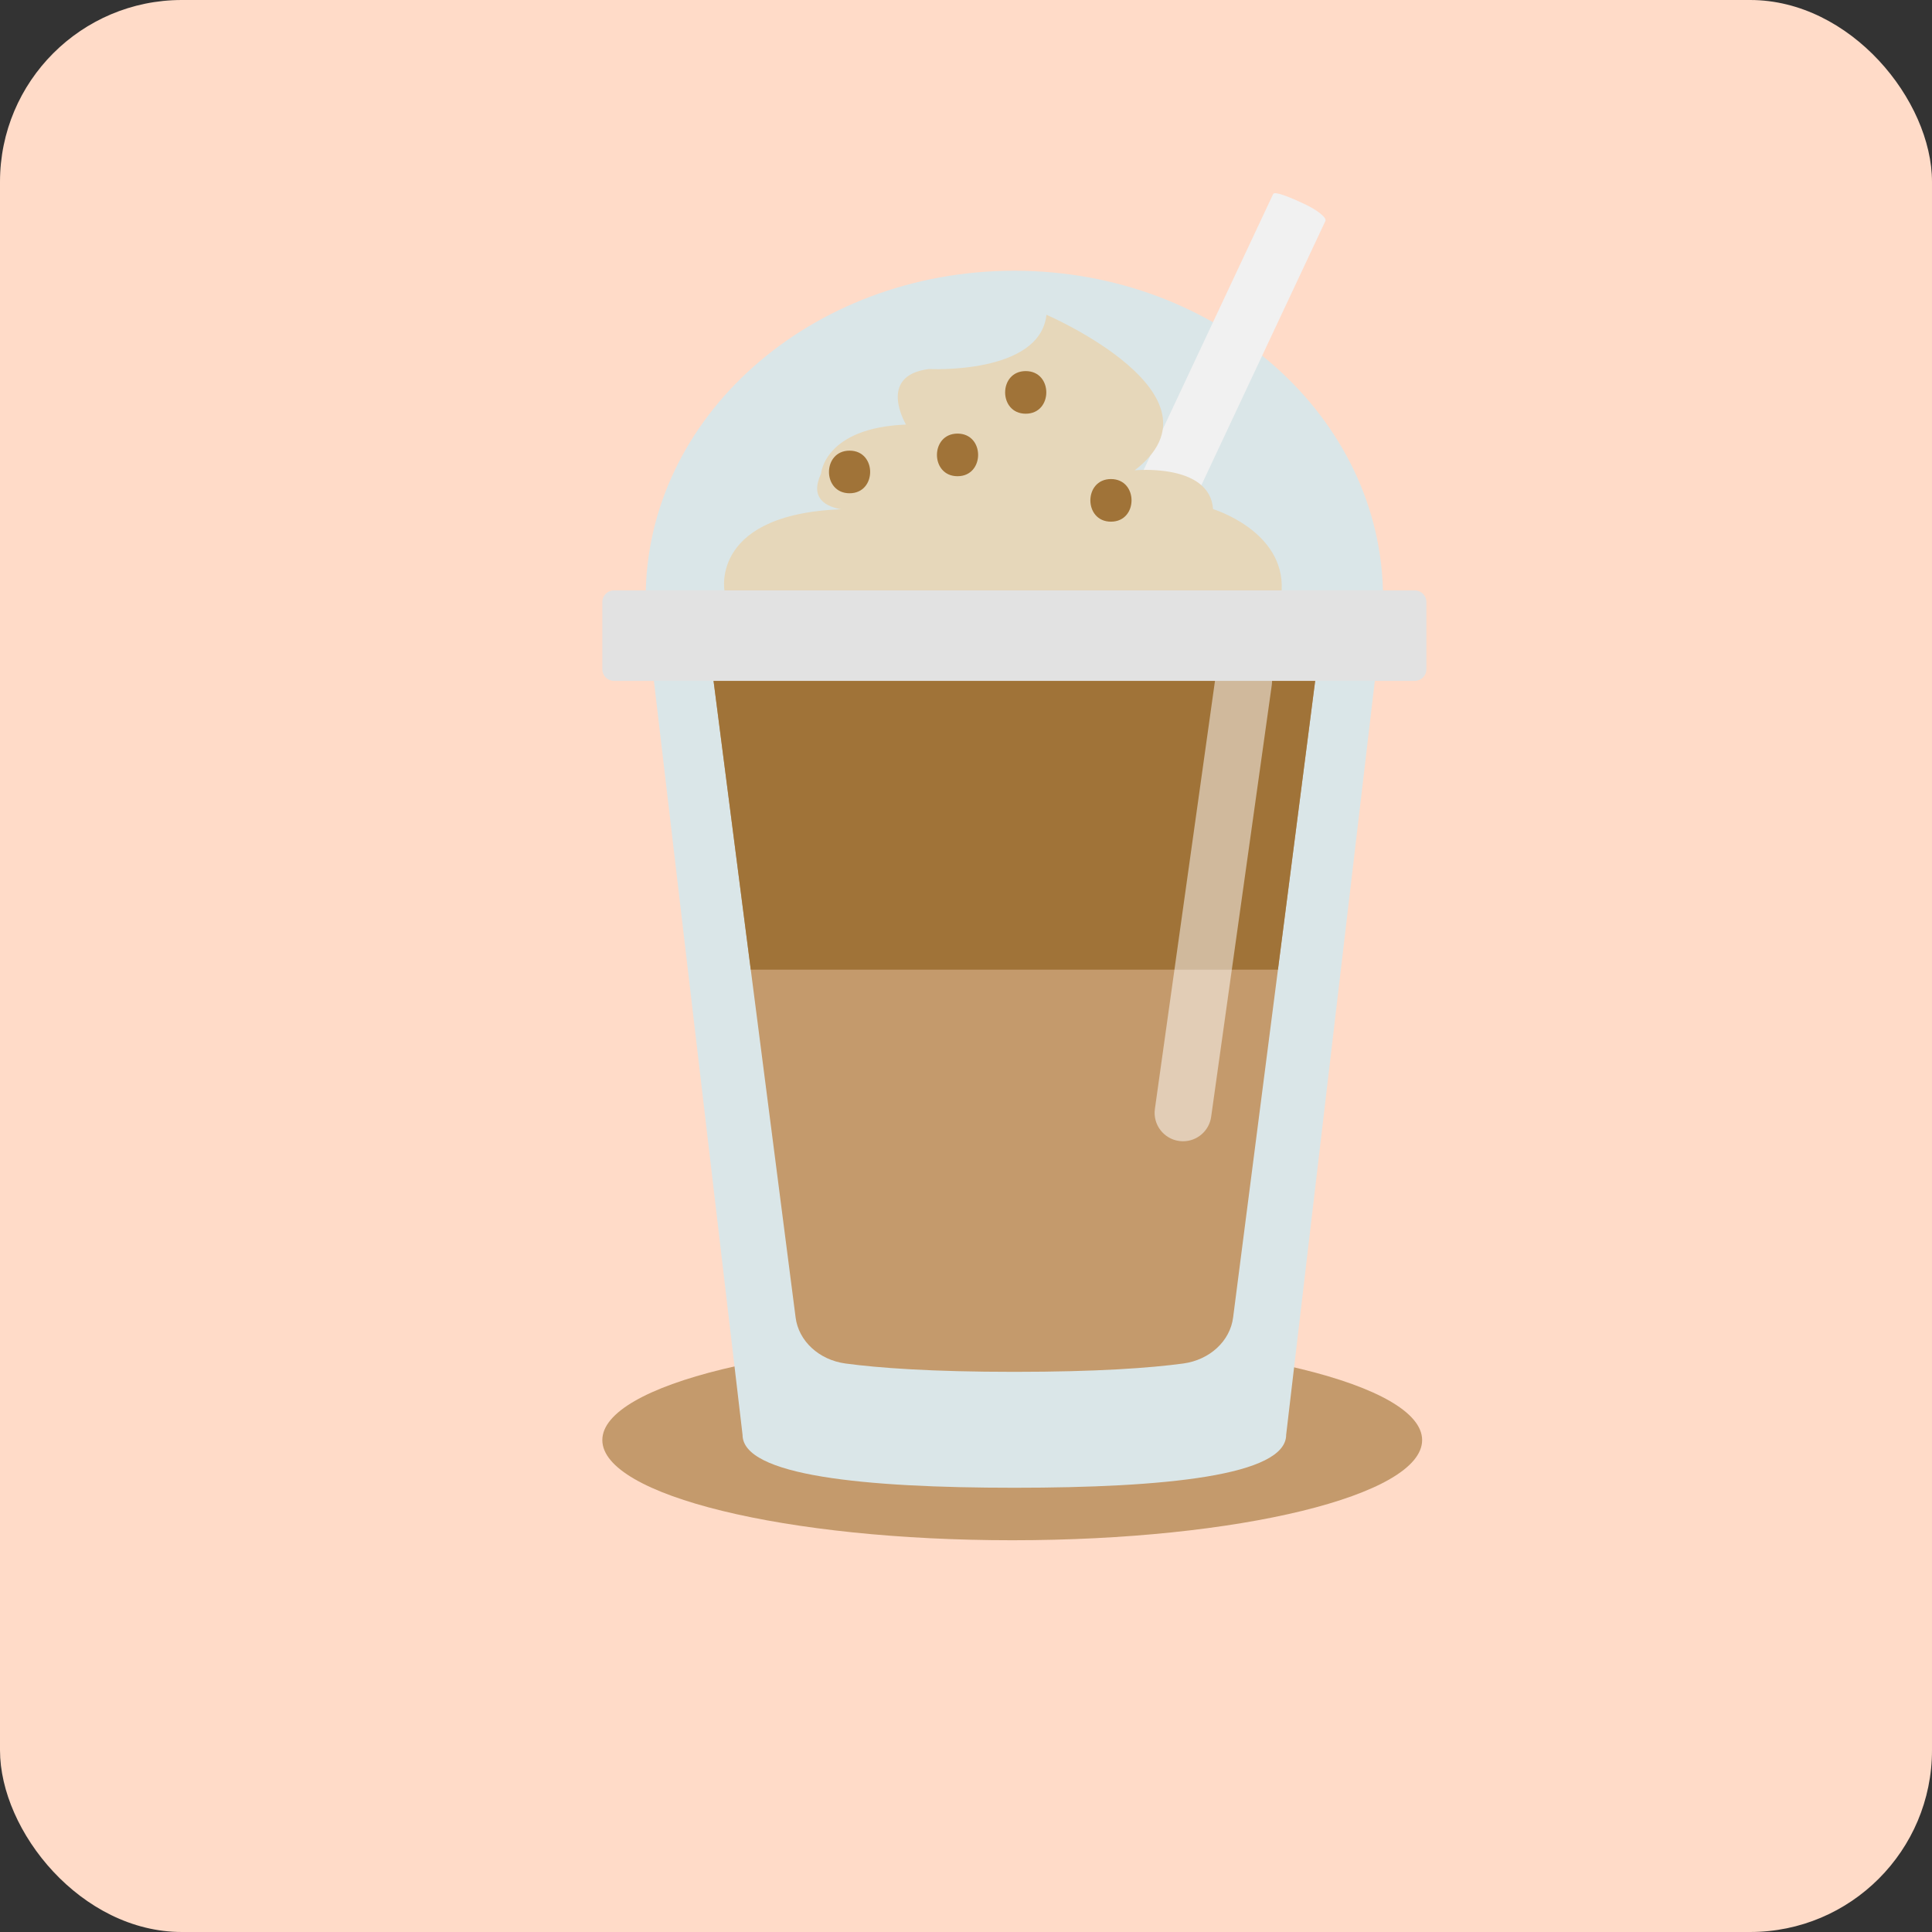 <svg width="170" height="170" viewBox="0 0 170 170" fill="none" xmlns="http://www.w3.org/2000/svg">
<rect x="0" y="0" width="170" height="170" fill="#333333" stroke="none"/>
<rect width="170" height="170" rx="16" fill="#FFDBC8"/>
<path d="M89.068 135.529C108.988 135.529 125.136 131.582 125.136 126.715C125.136 121.847 108.988 117.901 89.068 117.901C69.148 117.901 53 121.847 53 126.715C53 131.582 69.148 135.529 89.068 135.529Z" fill="#C49A6C"/>
<path d="M56.815 52.605C56.815 36.709 71.339 23.822 89.255 23.822C107.171 23.822 121.695 36.709 121.695 52.605" fill="#DAE6E8"/>
<path d="M56.941 54.831L65.338 126.249C65.338 129.848 76.046 130.91 89.255 130.91C102.464 130.91 113.172 129.847 113.172 126.249L121.569 54.831H56.941Z" fill="#DAE6E8"/>
<path d="M114.772 17.945C113.615 17.402 112.162 16.787 112.028 17.073L85.57 73.434C85.436 73.719 86.672 74.797 87.828 75.341C88.985 75.883 90.032 76.093 90.166 75.808L116.624 19.445C116.759 19.16 115.929 18.488 114.772 17.945Z" fill="#F1F1F1"/>
<path d="M63.746 51.95C63.746 51.95 62.475 45.047 74.547 44.795H77.709C77.709 44.795 70.235 45.98 72.248 41.669C72.248 41.669 72.536 37.645 79.721 37.358C79.721 37.358 77.134 33.047 81.733 32.472C81.733 32.472 91.505 32.98 92.08 27.697C92.08 27.697 108.463 34.772 99.841 41.383C99.841 41.383 106.452 40.737 106.739 44.797C106.739 44.797 113.063 46.712 112.775 51.952L63.746 51.95Z" fill="#E6D7BA"/>
<path d="M84.255 41.903C86.668 41.903 86.672 38.153 84.255 38.153C81.842 38.153 81.838 41.903 84.255 41.903Z" fill="#A07338"/>
<path d="M90.255 36.403C92.668 36.403 92.672 32.653 90.255 32.653C87.842 32.653 87.838 36.403 90.255 36.403Z" fill="#A07338"/>
<path d="M97.755 45.903C100.168 45.903 100.172 42.153 97.755 42.153C95.342 42.153 95.338 45.903 97.755 45.903Z" fill="#A07338"/>
<path d="M74.755 43.403C77.168 43.403 77.172 39.653 74.755 39.653C72.342 39.653 72.338 43.403 74.755 43.403Z" fill="#A07338"/>
<path d="M89.255 120.711C81.95 120.711 77.315 120.369 74.401 119.978C72.066 119.664 70.266 118 70.006 115.917L62.729 59.465H115.782L108.505 115.917C108.245 118 106.446 119.664 104.11 119.978C101.195 120.37 96.56 120.711 89.255 120.711Z" fill="#C49A6C"/>
<path d="M66.062 85.323H112.448L115.782 59.465H62.729L66.062 85.323Z" fill="#A07338"/>
<path opacity="0.5" d="M104.1 100.421C103.984 100.421 103.868 100.413 103.749 100.397C102.382 100.206 101.429 98.942 101.621 97.575L106.958 59.562C107.15 58.194 108.408 57.24 109.781 57.434C111.148 57.627 112.101 58.891 111.909 60.258L106.572 98.269C106.397 99.519 105.327 100.421 104.1 100.421Z" fill="white"/>
<path d="M124.49 59.911H54.02C53.457 59.911 53 59.454 53 58.891V52.972C53 52.409 53.457 51.952 54.02 51.952H124.491C125.055 51.952 125.511 52.409 125.511 52.972V58.891C125.511 59.454 125.054 59.911 124.49 59.911Z" fill="#E2E2E2"/>
</svg>
